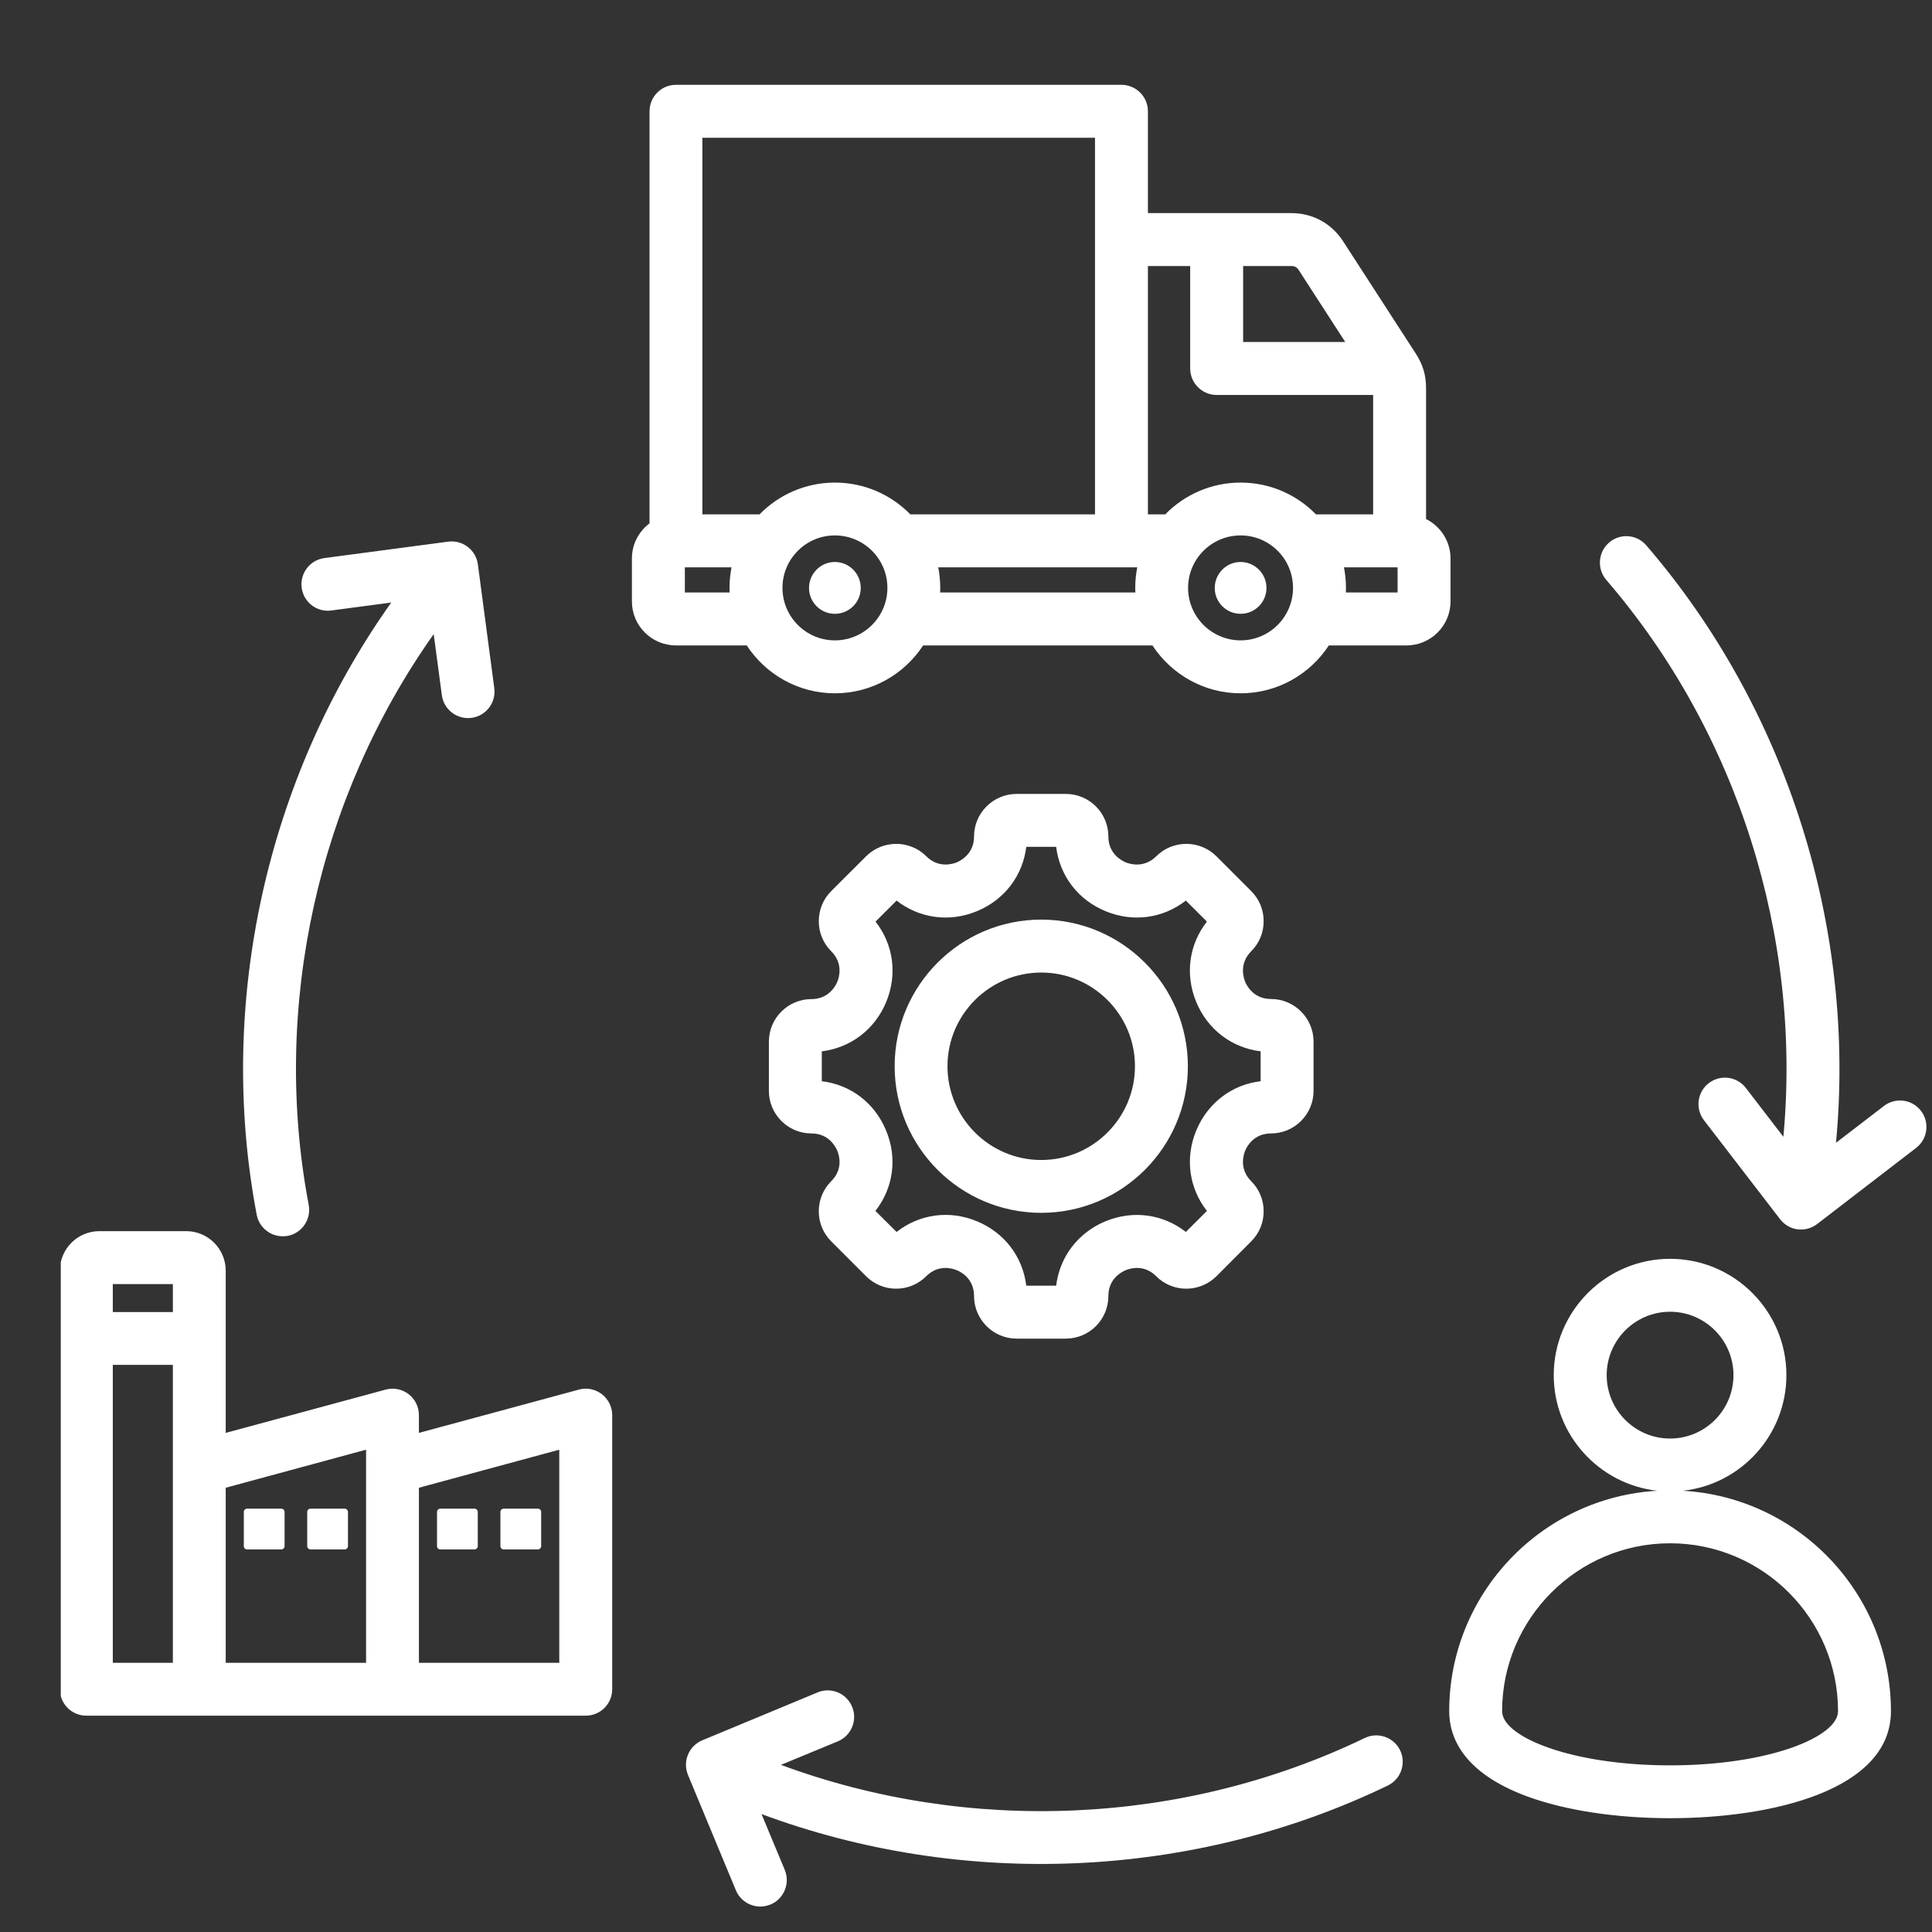 <svg xmlns="http://www.w3.org/2000/svg" xmlns:xlink="http://www.w3.org/1999/xlink" width="100" zoomAndPan="magnify" viewBox="0 0 75 75" height="100" preserveAspectRatio="xMidYMid meet" version="1.0"><rect x="0" y="0" width="75" height="75" fill="#333333" stroke="none"/><defs><clipPath id="7de0ac8b54"><path d="M 2.359 3.152 L 75 3.152 L 75 74.402 L 2.359 74.402 Z M 2.359 3.152 " clip-rule="nonzero"/></clipPath></defs><g clip-path="url(#7de0ac8b54)"><path fill="#ffffff" d="M 31.5 38.785 C 30.59 38.785 29.848 39.527 29.848 40.438 L 29.848 42.348 C 29.848 43.258 30.59 44 31.5 44 C 32.172 44 32.438 44.516 32.504 44.672 C 32.57 44.828 32.746 45.379 32.27 45.852 C 31.957 46.164 31.785 46.582 31.785 47.023 C 31.785 47.465 31.957 47.879 32.27 48.191 L 33.621 49.543 C 34.266 50.188 35.312 50.188 35.957 49.543 C 36.434 49.066 36.984 49.242 37.141 49.309 C 37.301 49.371 37.812 49.637 37.812 50.309 C 37.812 51.223 38.555 51.965 39.465 51.965 L 41.375 51.965 C 42.289 51.965 43.027 51.223 43.027 50.309 C 43.027 49.637 43.543 49.375 43.699 49.309 C 43.859 49.242 44.406 49.066 44.883 49.543 C 45.527 50.188 46.574 50.188 47.223 49.543 L 48.57 48.191 C 48.883 47.879 49.055 47.465 49.055 47.023 C 49.055 46.582 48.883 46.164 48.57 45.852 C 48.098 45.379 48.273 44.828 48.336 44.672 C 48.402 44.512 48.668 44 49.34 44 C 50.25 44 50.992 43.258 50.992 42.348 L 50.992 40.438 C 50.992 39.523 50.25 38.781 49.34 38.781 C 48.668 38.781 48.402 38.27 48.336 38.113 C 48.273 37.953 48.098 37.406 48.57 36.93 C 48.883 36.617 49.055 36.203 49.055 35.762 C 49.055 35.316 48.883 34.902 48.57 34.59 L 47.223 33.242 C 46.578 32.598 45.527 32.598 44.883 33.242 C 44.406 33.715 43.855 33.539 43.699 33.477 C 43.543 33.41 43.027 33.145 43.027 32.473 C 43.027 31.562 42.289 30.82 41.375 30.82 L 39.465 30.82 C 38.555 30.82 37.812 31.562 37.812 32.473 C 37.812 33.145 37.297 33.41 37.141 33.477 C 36.984 33.539 36.434 33.715 35.961 33.242 C 35.316 32.598 34.266 32.598 33.621 33.242 L 32.27 34.59 C 31.957 34.902 31.785 35.32 31.785 35.762 C 31.785 36.203 31.957 36.617 32.27 36.93 C 32.746 37.406 32.57 37.957 32.504 38.113 C 32.438 38.27 32.172 38.785 31.5 38.785 Z M 34.402 38.898 C 34.844 37.828 34.684 36.664 33.988 35.777 L 34.805 34.961 C 35.695 35.652 36.855 35.816 37.926 35.371 C 38.996 34.93 39.703 33.992 39.84 32.875 L 41 32.875 C 41.137 33.992 41.844 34.93 42.914 35.371 C 43.984 35.816 45.145 35.652 46.035 34.961 L 46.852 35.777 C 46.156 36.664 45.996 37.828 46.438 38.898 C 46.883 39.969 47.82 40.676 48.938 40.812 L 48.938 41.973 C 47.82 42.105 46.883 42.816 46.438 43.887 C 45.996 44.957 46.156 46.117 46.852 47.008 L 46.035 47.824 C 45.148 47.129 43.984 46.969 42.914 47.41 C 41.844 47.855 41.137 48.793 41 49.91 L 39.84 49.91 C 39.703 48.789 38.996 47.852 37.926 47.41 C 36.855 46.965 35.695 47.129 34.805 47.824 L 33.984 47.008 C 34.68 46.117 34.844 44.957 34.398 43.887 C 33.957 42.816 33.02 42.105 31.902 41.973 L 31.902 40.812 C 33.02 40.676 33.957 39.969 34.402 38.898 Z M 40.422 47.082 C 43.559 47.082 46.113 44.531 46.113 41.391 C 46.113 38.254 43.559 35.699 40.422 35.699 C 37.281 35.699 34.73 38.254 34.73 41.391 C 34.73 44.531 37.281 47.082 40.422 47.082 Z M 40.422 37.754 C 42.426 37.754 44.059 39.387 44.059 41.391 C 44.059 43.398 42.426 45.031 40.422 45.031 C 38.414 45.031 36.781 43.398 36.781 41.391 C 36.781 39.387 38.414 37.754 40.422 37.754 Z M 56.309 21.676 C 56.309 21.008 55.918 20.43 55.359 20.148 L 55.359 15.043 C 55.359 14.566 55.23 14.145 54.973 13.746 L 52.137 9.363 C 51.688 8.672 50.957 8.273 50.133 8.273 L 44.562 8.273 L 44.562 4.32 C 44.562 3.754 44.102 3.293 43.535 3.293 L 26.238 3.293 C 25.672 3.293 25.215 3.754 25.215 4.32 L 25.215 20.316 C 24.801 20.629 24.531 21.121 24.531 21.676 L 24.531 23.348 C 24.531 24.289 25.297 25.055 26.238 25.055 L 28.988 25.055 C 29.719 26.172 30.98 26.914 32.41 26.914 C 33.844 26.914 35.105 26.172 35.836 25.055 L 44.738 25.055 C 45.469 26.172 46.73 26.914 48.16 26.914 C 49.594 26.914 50.855 26.172 51.586 25.055 L 54.602 25.055 C 55.543 25.055 56.309 24.289 56.309 23.348 Z M 50.414 10.48 L 52.223 13.277 L 48.258 13.277 L 48.258 10.328 L 50.133 10.328 C 50.262 10.328 50.344 10.375 50.414 10.48 Z M 46.203 10.328 L 46.203 14.305 C 46.203 14.871 46.664 15.332 47.23 15.332 L 53.305 15.332 L 53.305 19.969 L 51.086 19.969 C 50.344 19.207 49.309 18.734 48.16 18.734 C 47.012 18.734 45.977 19.207 45.234 19.969 L 44.562 19.969 L 44.562 10.328 Z M 42.508 5.348 L 42.508 19.969 L 35.34 19.969 C 34.594 19.207 33.559 18.734 32.41 18.734 C 31.266 18.734 30.227 19.207 29.484 19.969 L 27.266 19.969 L 27.266 5.348 Z M 26.586 23 L 26.586 22.023 L 28.398 22.023 C 28.348 22.281 28.32 22.547 28.32 22.82 C 28.32 22.883 28.32 22.941 28.324 23 Z M 32.41 24.859 C 31.289 24.859 30.375 23.945 30.375 22.82 C 30.375 21.699 31.289 20.785 32.41 20.785 C 33.535 20.785 34.449 21.699 34.449 22.82 C 34.449 23.945 33.535 24.859 32.41 24.859 Z M 36.496 23 C 36.5 22.941 36.5 22.883 36.5 22.824 C 36.5 22.547 36.473 22.281 36.422 22.023 L 44.148 22.023 C 44.098 22.281 44.07 22.547 44.07 22.824 C 44.07 22.883 44.07 22.941 44.074 23 Z M 48.16 24.859 C 47.039 24.859 46.121 23.945 46.121 22.82 C 46.121 21.699 47.035 20.785 48.16 20.785 C 49.285 20.785 50.195 21.699 50.195 22.82 C 50.195 23.945 49.281 24.859 48.16 24.859 Z M 54.254 23 L 52.246 23 C 52.246 22.941 52.25 22.883 52.25 22.824 C 52.25 22.547 52.223 22.281 52.172 22.023 L 54.254 22.023 Z M 65.328 57.871 C 67.586 57.625 69.348 55.707 69.348 53.383 C 69.348 50.895 67.324 48.867 64.832 48.867 C 62.344 48.867 60.316 50.895 60.316 53.383 C 60.316 55.703 62.078 57.621 64.336 57.871 C 59.84 58.129 56.258 61.867 56.258 66.43 C 56.258 67.43 56.785 68.816 59.289 69.738 C 60.77 70.281 62.738 70.582 64.832 70.582 C 68.789 70.582 73.406 69.496 73.406 66.43 C 73.406 61.867 69.828 58.129 65.328 57.871 Z M 62.371 53.383 C 62.371 52.027 63.477 50.922 64.832 50.922 C 66.191 50.922 67.293 52.027 67.293 53.383 C 67.293 54.742 66.191 55.844 64.832 55.844 C 63.477 55.844 62.371 54.742 62.371 53.383 Z M 64.832 68.531 C 60.988 68.531 58.312 67.422 58.312 66.43 C 58.312 62.836 61.238 59.91 64.832 59.91 C 68.43 59.91 71.352 62.836 71.352 66.43 C 71.355 67.422 68.676 68.531 64.832 68.531 Z M 23.359 54.117 C 23.105 53.926 22.777 53.859 22.469 53.945 L 16.262 55.625 L 16.262 54.934 C 16.262 54.613 16.113 54.312 15.859 54.117 C 15.605 53.926 15.277 53.859 14.969 53.945 L 8.762 55.625 L 8.762 49.328 C 8.762 48.48 8.074 47.793 7.23 47.793 L 3.859 47.793 C 3.012 47.793 2.324 48.48 2.324 49.328 L 2.324 65.574 C 2.324 66.145 2.785 66.602 3.352 66.602 L 22.738 66.602 C 23.305 66.602 23.766 66.145 23.766 65.574 L 23.766 54.934 C 23.766 54.613 23.613 54.312 23.359 54.117 Z M 6.711 49.848 L 6.711 50.934 L 4.379 50.934 L 4.379 49.848 Z M 4.379 64.551 L 4.379 52.984 L 6.711 52.984 L 6.711 64.551 Z M 8.762 57.754 L 14.211 56.277 L 14.211 64.551 L 8.762 64.551 Z M 21.711 64.551 L 16.262 64.551 L 16.262 57.754 L 21.711 56.277 Z M 54.352 67.945 C 54.598 68.457 54.383 69.07 53.871 69.316 C 46.328 72.957 37.395 73.336 29.562 70.422 L 30.465 72.59 C 30.68 73.113 30.434 73.715 29.91 73.934 C 29.781 73.984 29.648 74.012 29.516 74.012 C 29.113 74.012 28.73 73.773 28.566 73.379 L 26.707 68.902 C 26.602 68.648 26.602 68.367 26.707 68.117 C 26.809 67.863 27.012 67.664 27.262 67.559 L 31.738 65.699 C 32.262 65.48 32.859 65.73 33.078 66.254 C 33.297 66.777 33.051 67.379 32.527 67.598 L 30.316 68.512 C 37.621 71.219 45.945 70.863 52.98 67.469 C 53.488 67.223 54.105 67.438 54.352 67.945 Z M 74.383 44.562 L 70.543 47.516 C 70.359 47.656 70.141 47.73 69.914 47.73 C 69.871 47.73 69.828 47.727 69.781 47.723 C 69.512 47.688 69.266 47.543 69.102 47.328 L 66.148 43.488 C 65.801 43.035 65.887 42.391 66.336 42.047 C 66.785 41.703 67.43 41.785 67.773 42.234 L 69.23 44.129 C 69.953 36.375 67.453 28.426 62.355 22.512 C 61.988 22.082 62.035 21.434 62.465 21.062 C 62.895 20.691 63.543 20.742 63.91 21.172 C 69.379 27.516 72.059 36.047 71.273 44.363 L 73.133 42.934 C 73.582 42.59 74.227 42.672 74.57 43.121 C 74.918 43.57 74.832 44.219 74.383 44.562 Z M 15.188 23.391 L 12.863 23.699 C 12.301 23.777 11.785 23.379 11.711 22.816 C 11.637 22.258 12.031 21.738 12.594 21.664 L 17.398 21.027 C 17.961 20.953 18.477 21.348 18.551 21.91 L 19.188 26.715 C 19.262 27.277 18.867 27.793 18.305 27.867 C 17.742 27.941 17.227 27.547 17.152 26.984 L 16.836 24.617 C 12.336 30.969 10.527 39.105 11.984 46.773 C 12.09 47.332 11.723 47.871 11.168 47.977 C 11.102 47.988 11.035 47.992 10.973 47.992 C 10.488 47.992 10.059 47.648 9.965 47.156 C 8.402 38.93 10.348 30.199 15.188 23.391 Z M 49.164 22.824 C 49.164 23.379 48.715 23.828 48.16 23.828 C 47.605 23.828 47.156 23.379 47.156 22.824 C 47.156 22.27 47.605 21.816 48.16 21.816 C 48.715 21.816 49.164 22.27 49.164 22.824 Z M 33.414 22.824 C 33.414 23.379 32.965 23.828 32.41 23.828 C 31.855 23.828 31.406 23.379 31.406 22.824 C 31.406 22.27 31.855 21.816 32.41 21.816 C 32.965 21.816 33.414 22.27 33.414 22.824 Z M 11.047 58.691 L 11.047 60.023 C 11.047 60.09 10.988 60.148 10.922 60.148 L 9.59 60.148 C 9.523 60.148 9.465 60.09 9.465 60.023 L 9.465 58.691 C 9.465 58.625 9.523 58.566 9.59 58.566 L 10.922 58.566 C 10.988 58.566 11.047 58.625 11.047 58.691 Z M 19.426 60.023 L 19.426 58.691 C 19.426 58.625 19.484 58.566 19.551 58.566 L 20.883 58.566 C 20.949 58.566 21.008 58.625 21.008 58.691 L 21.008 60.023 C 21.008 60.09 20.949 60.148 20.883 60.148 L 19.551 60.148 C 19.484 60.148 19.426 60.094 19.426 60.023 Z M 16.965 60.023 L 16.965 58.691 C 16.965 58.625 17.023 58.566 17.09 58.566 L 18.422 58.566 C 18.488 58.566 18.547 58.625 18.547 58.691 L 18.547 60.023 C 18.547 60.09 18.488 60.148 18.422 60.148 L 17.09 60.148 C 17.023 60.148 16.965 60.094 16.965 60.023 Z M 13.508 58.691 L 13.508 60.023 C 13.508 60.09 13.449 60.148 13.383 60.148 L 12.051 60.148 C 11.984 60.148 11.926 60.09 11.926 60.023 L 11.926 58.691 C 11.926 58.625 11.984 58.566 12.051 58.566 L 13.383 58.566 C 13.449 58.566 13.508 58.625 13.508 58.691 Z M 13.508 58.691 " fill-opacity="1" fill-rule="nonzero"/></g></svg>